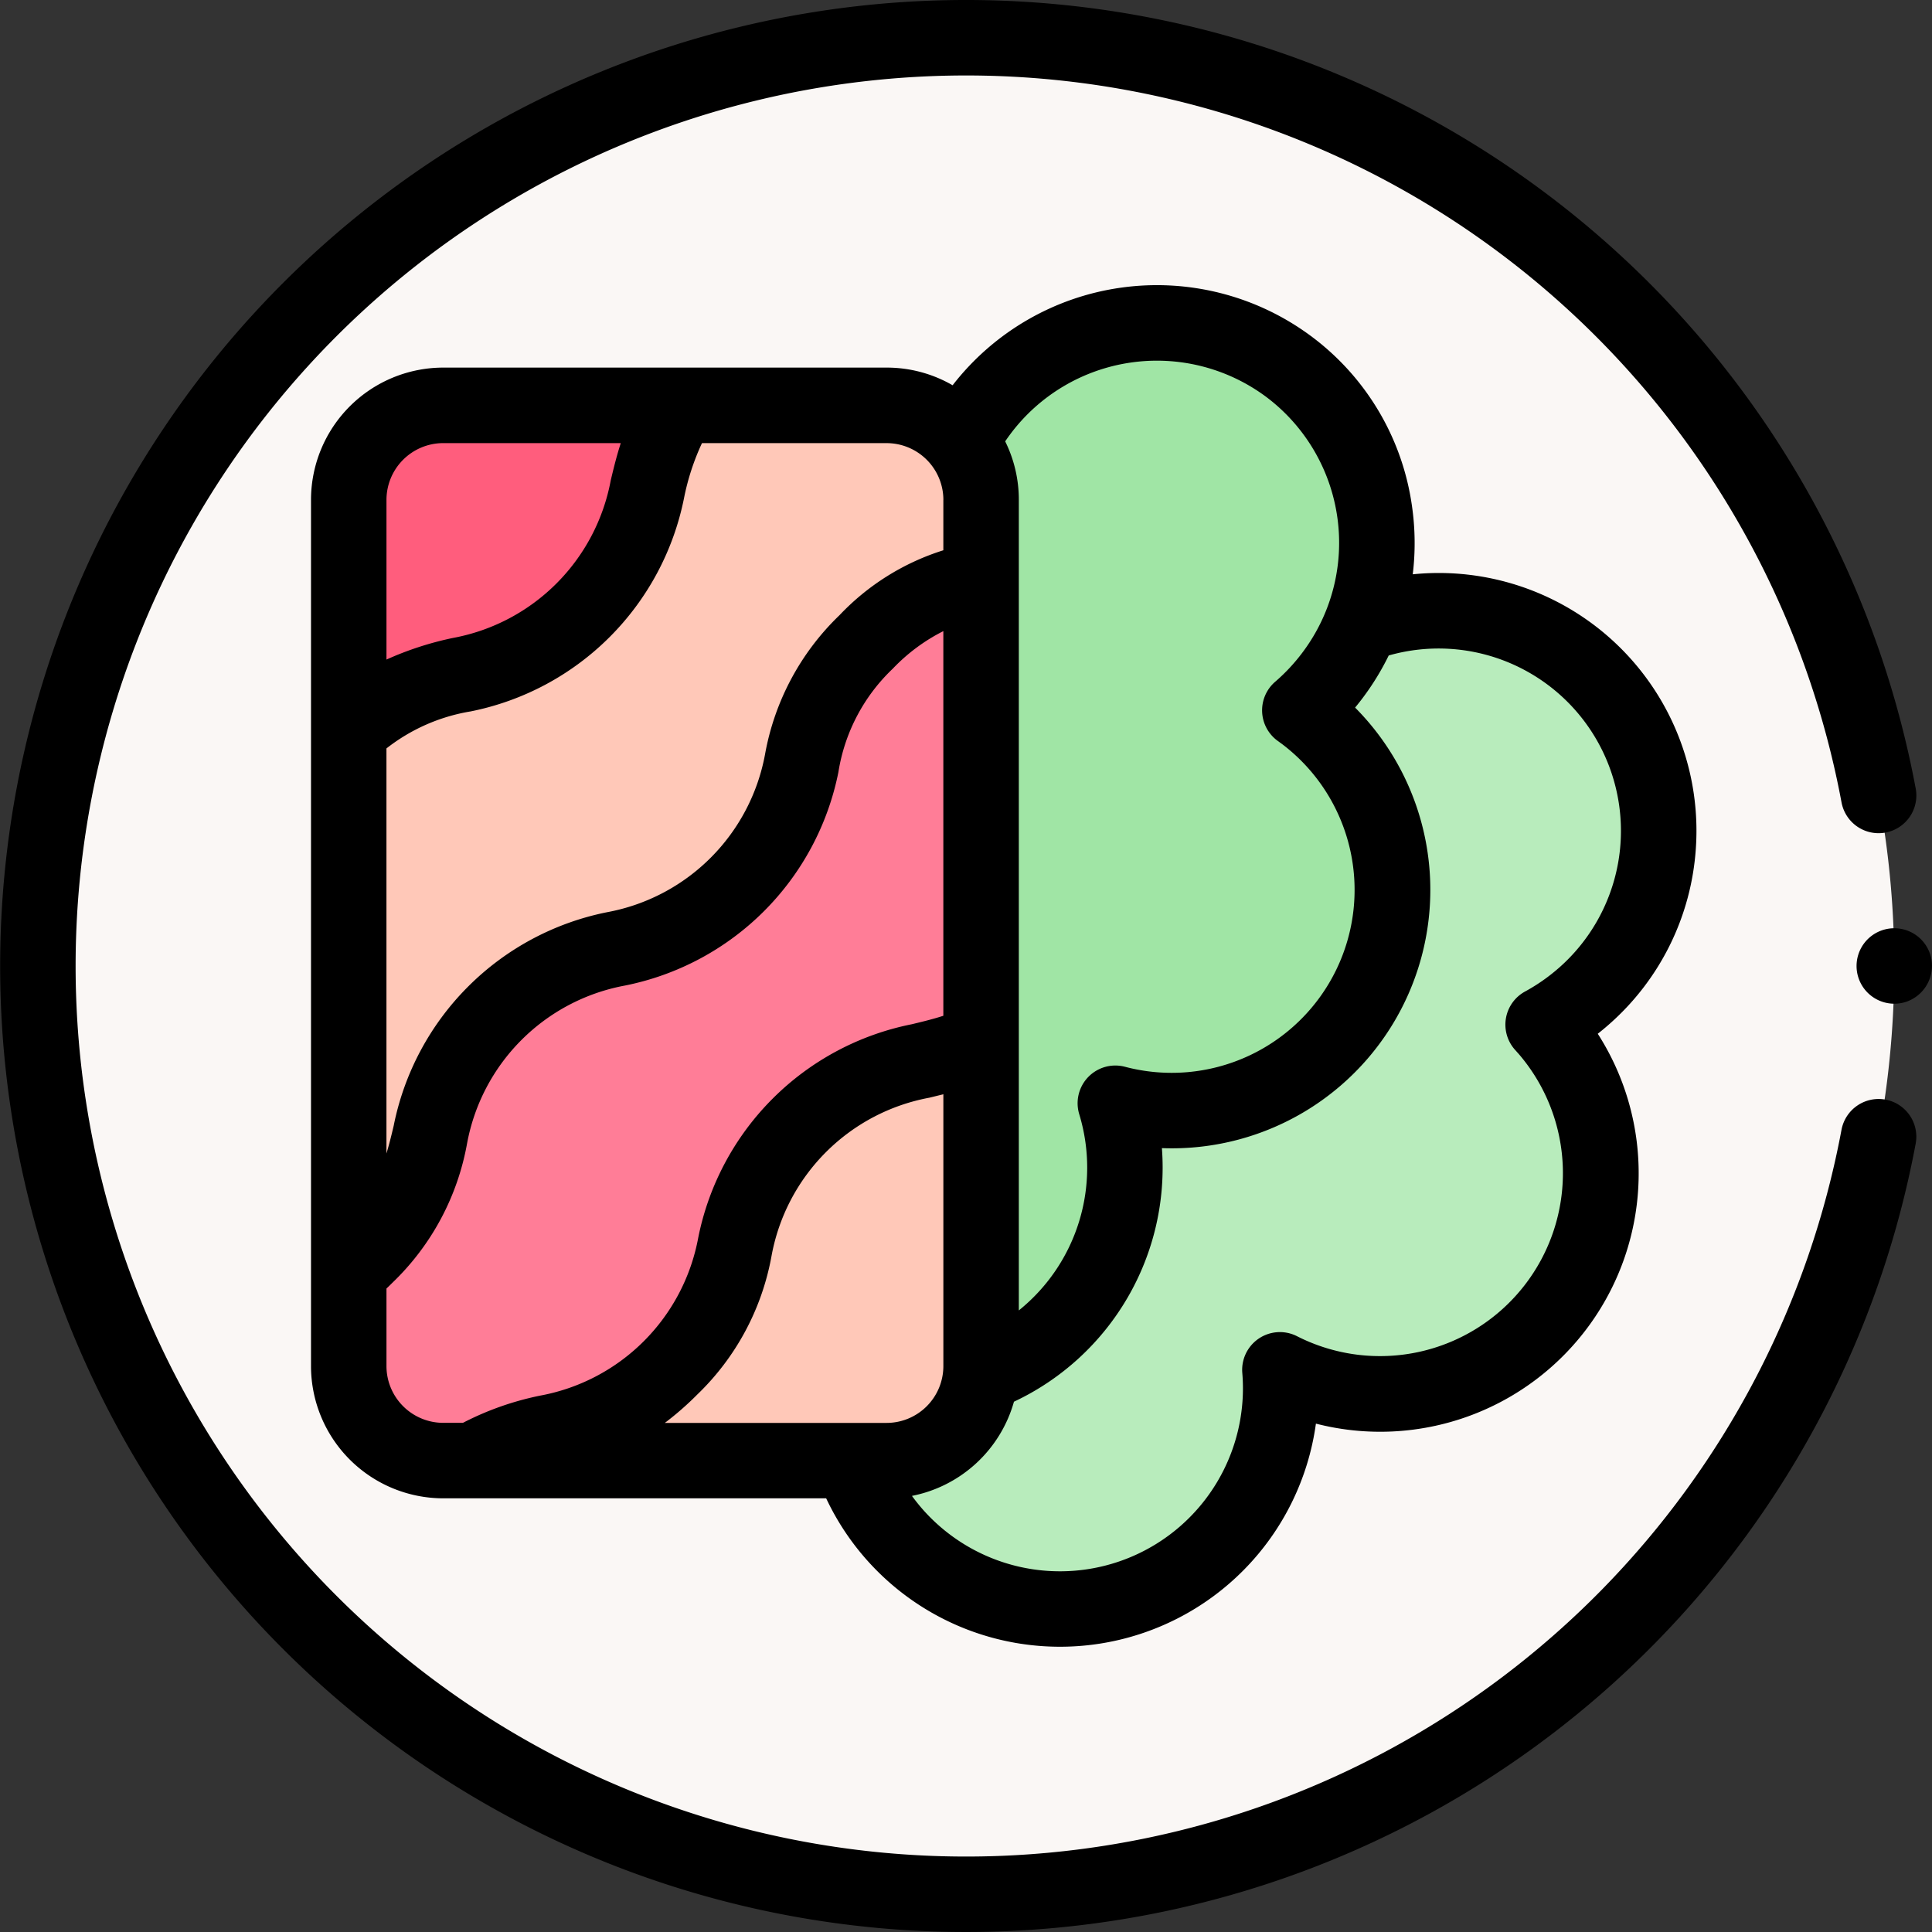 <svg id="Grupo_1107996" data-name="Grupo 1107996" xmlns="http://www.w3.org/2000/svg" width="85" height="85" viewBox="0 0 85 85">
  <rect x="0" y="0" width="85" height="85" fill="#333333" stroke="none"/>
  <g id="Grupo_1107994" data-name="Grupo 1107994" transform="translate(1.66 1.66)">
    <path id="Trazado_898167" data-name="Trazado 898167" d="M50.84,10A40.84,40.84,0,1,0,91.68,50.84,40.84,40.84,0,0,0,50.84,10Z" transform="translate(-10 -10)" fill="#faf7f5"/>
    <g id="Grupo_1107993" data-name="Grupo 1107993" transform="translate(13.683 12.543)">
      <g id="Grupo_1107991" data-name="Grupo 1107991" transform="translate(22.353)">
        <path id="Trazado_898168" data-name="Trazado 898168" d="M227.066,199.892a9.708,9.708,0,0,0,18.613-4.6,9.708,9.708,0,0,0,11.737-15.013q-.077-.088-.156-.174a9.685,9.685,0,0,0-7.706-17.7" transform="translate(-227.066 -149.224)" fill="#b8ecbc"/>
        <path id="Trazado_898169" data-name="Trazado 898169" d="M256.481,131.774a9.72,9.72,0,0,0,5.763-11.887,9.708,9.708,0,0,0,8.306-17.151q-.094-.07-.189-.137a9.683,9.683,0,1,0-14.752-12.1" transform="translate(-250.87 -85.551)" fill="#a0e5a5"/>
      </g>
      <g id="Grupo_1107992" data-name="Grupo 1107992" transform="translate(0 3.633)">
        <path id="Trazado_898170" data-name="Trazado 898170" d="M125.348,268.629h18.2a4.155,4.155,0,0,0,4.155-4.155V245.048" transform="translate(-119.881 -222.202)" fill="#ffc8b8"/>
        <path id="Trazado_898171" data-name="Trazado 898171" d="M92.42,176.609V188.1a4.155,4.155,0,0,0,4.155,4.155h1.312c3.01-1.832,5.307-.7,8.69-4.079,4.084-4.084,1.583-6.586,5.667-10.67,3.118-3.118,5.314-2.4,8-3.7V153.466" transform="translate(-92.42 -145.824)" fill="#ff7d97"/>
        <path id="Trazado_898172" data-name="Trazado 898172" d="M92.42,121.77V145.55c.247-.21.5-.442.76-.7,4.084-4.084,1.583-6.586,5.667-10.671s6.585-1.582,10.669-5.666,1.583-6.586,5.667-10.67a9.432,9.432,0,0,1,5.057-2.766v-3.487a4.155,4.155,0,0,0-4.155-4.155h-9.069" transform="translate(-92.42 -107.434)" fill="#ffc8b8"/>
        <path id="Trazado_898173" data-name="Trazado 898173" d="M107.016,107.436H96.575a4.155,4.155,0,0,0-4.155,4.155v10.18c3.874-3.593,6.346-1.356,10.309-5.319C106.233,112.948,104.889,110.609,107.016,107.436Z" transform="translate(-92.42 -107.436)" fill="#ff5d7d"/>
      </g>
    </g>
  </g>
  <g id="Grupo_1107995" data-name="Grupo 1107995" transform="translate(0)">
    <path id="Trazado_898174" data-name="Trazado 898174" d="M82.954,48.379a1.661,1.661,0,0,0-1.936,1.329,39.18,39.18,0,1,1,0-14.415,1.66,1.66,0,1,0,3.264-.607,42.5,42.5,0,1,0,0,15.628,1.66,1.66,0,0,0-1.329-1.936Z" transform="translate(0)"/>
    <path id="Trazado_898175" data-name="Trazado 898175" d="M143.347,100.364A11.339,11.339,0,0,0,130.892,88.3a11.406,11.406,0,0,0-.036-3.017,11.253,11.253,0,0,0-4.441-7.464,11.375,11.375,0,0,0-15.767,2.164,5.779,5.779,0,0,0-2.9-.777H88.235a5.822,5.822,0,0,0-5.815,5.815v38.117a5.822,5.822,0,0,0,5.815,5.815h16.85a11.367,11.367,0,0,0,21.547-3.286,11.371,11.371,0,0,0,12.4-17.153q.228-.179.447-.37A11.3,11.3,0,0,0,143.347,100.364ZM124.43,80.484a8.027,8.027,0,0,1,1.622,11.241,8.114,8.114,0,0,1-1.21,1.3,1.66,1.66,0,0,0,.122,2.613c.052.037.1.075.157.114a8.048,8.048,0,0,1-6.889,14.215,1.66,1.66,0,0,0-2.012,2.09,8.065,8.065,0,0,1-2.659,8.629V85.024a5.78,5.78,0,0,0-.6-2.573q.108-.16.224-.315A8.051,8.051,0,0,1,124.43,80.484Zm-16.685,45.151H97.987a13.371,13.371,0,0,0,1.424-1.245,11.235,11.235,0,0,0,3.274-6.121,8.665,8.665,0,0,1,6.942-6.942c.2-.048.4-.1.614-.15v11.963a2.5,2.5,0,0,1-2.495,2.495Zm2.495-40.612v2.22a10.714,10.714,0,0,0-4.571,2.859,11.235,11.235,0,0,0-3.274,6.121,8.665,8.665,0,0,1-6.942,6.942,11.966,11.966,0,0,0-9.395,9.395c-.1.426-.2.828-.319,1.222V95.961a8.142,8.142,0,0,1,3.7-1.628,11.966,11.966,0,0,0,9.394-9.394,10.572,10.572,0,0,1,.788-2.41h8.121a2.5,2.5,0,0,1,2.5,2.495Zm-24.5,0a2.5,2.5,0,0,1,2.495-2.495h7.814c-.186.573-.317,1.118-.441,1.634A8.665,8.665,0,0,1,88.666,91.1a14.1,14.1,0,0,0-2.926.951Zm0,38.117v-3.417q.137-.13.273-.266a11.238,11.238,0,0,0,3.274-6.121,8.666,8.666,0,0,1,6.942-6.942A11.966,11.966,0,0,0,105.624,97a8,8,0,0,1,2.393-4.549A8.1,8.1,0,0,1,110.24,90.8v16.923c-.455.148-.914.259-1.39.373a11.965,11.965,0,0,0-9.394,9.394,8.665,8.665,0,0,1-6.942,6.942,13.033,13.033,0,0,0-3.411,1.2h-.869A2.5,2.5,0,0,1,85.74,123.141Zm51.553-17.5a8.129,8.129,0,0,1-1.457,1.014,1.66,1.66,0,0,0-.432,2.58c.044.048.087.1.13.145a8.048,8.048,0,0,1-9.733,12.442,1.66,1.66,0,0,0-2.408,1.618,8.051,8.051,0,0,1-14.075,5.983q-.243-.279-.459-.576a5.835,5.835,0,0,0,4.488-4.144,11.379,11.379,0,0,0,6.509-11.156,11.371,11.371,0,0,0,8.5-19.382q.185-.223.358-.456a11.514,11.514,0,0,0,1.121-1.837,8.022,8.022,0,0,1,7.458,13.77Z" transform="translate(-68.737 -63.033)"/>
    <path id="Trazado_898176" data-name="Trazado 898176" d="M495.311,247.34a1.66,1.66,0,1,0-1.044,1.878A1.675,1.675,0,0,0,495.311,247.34Z" transform="translate(-410.342 -205.165)"/>
  </g>
</svg>
